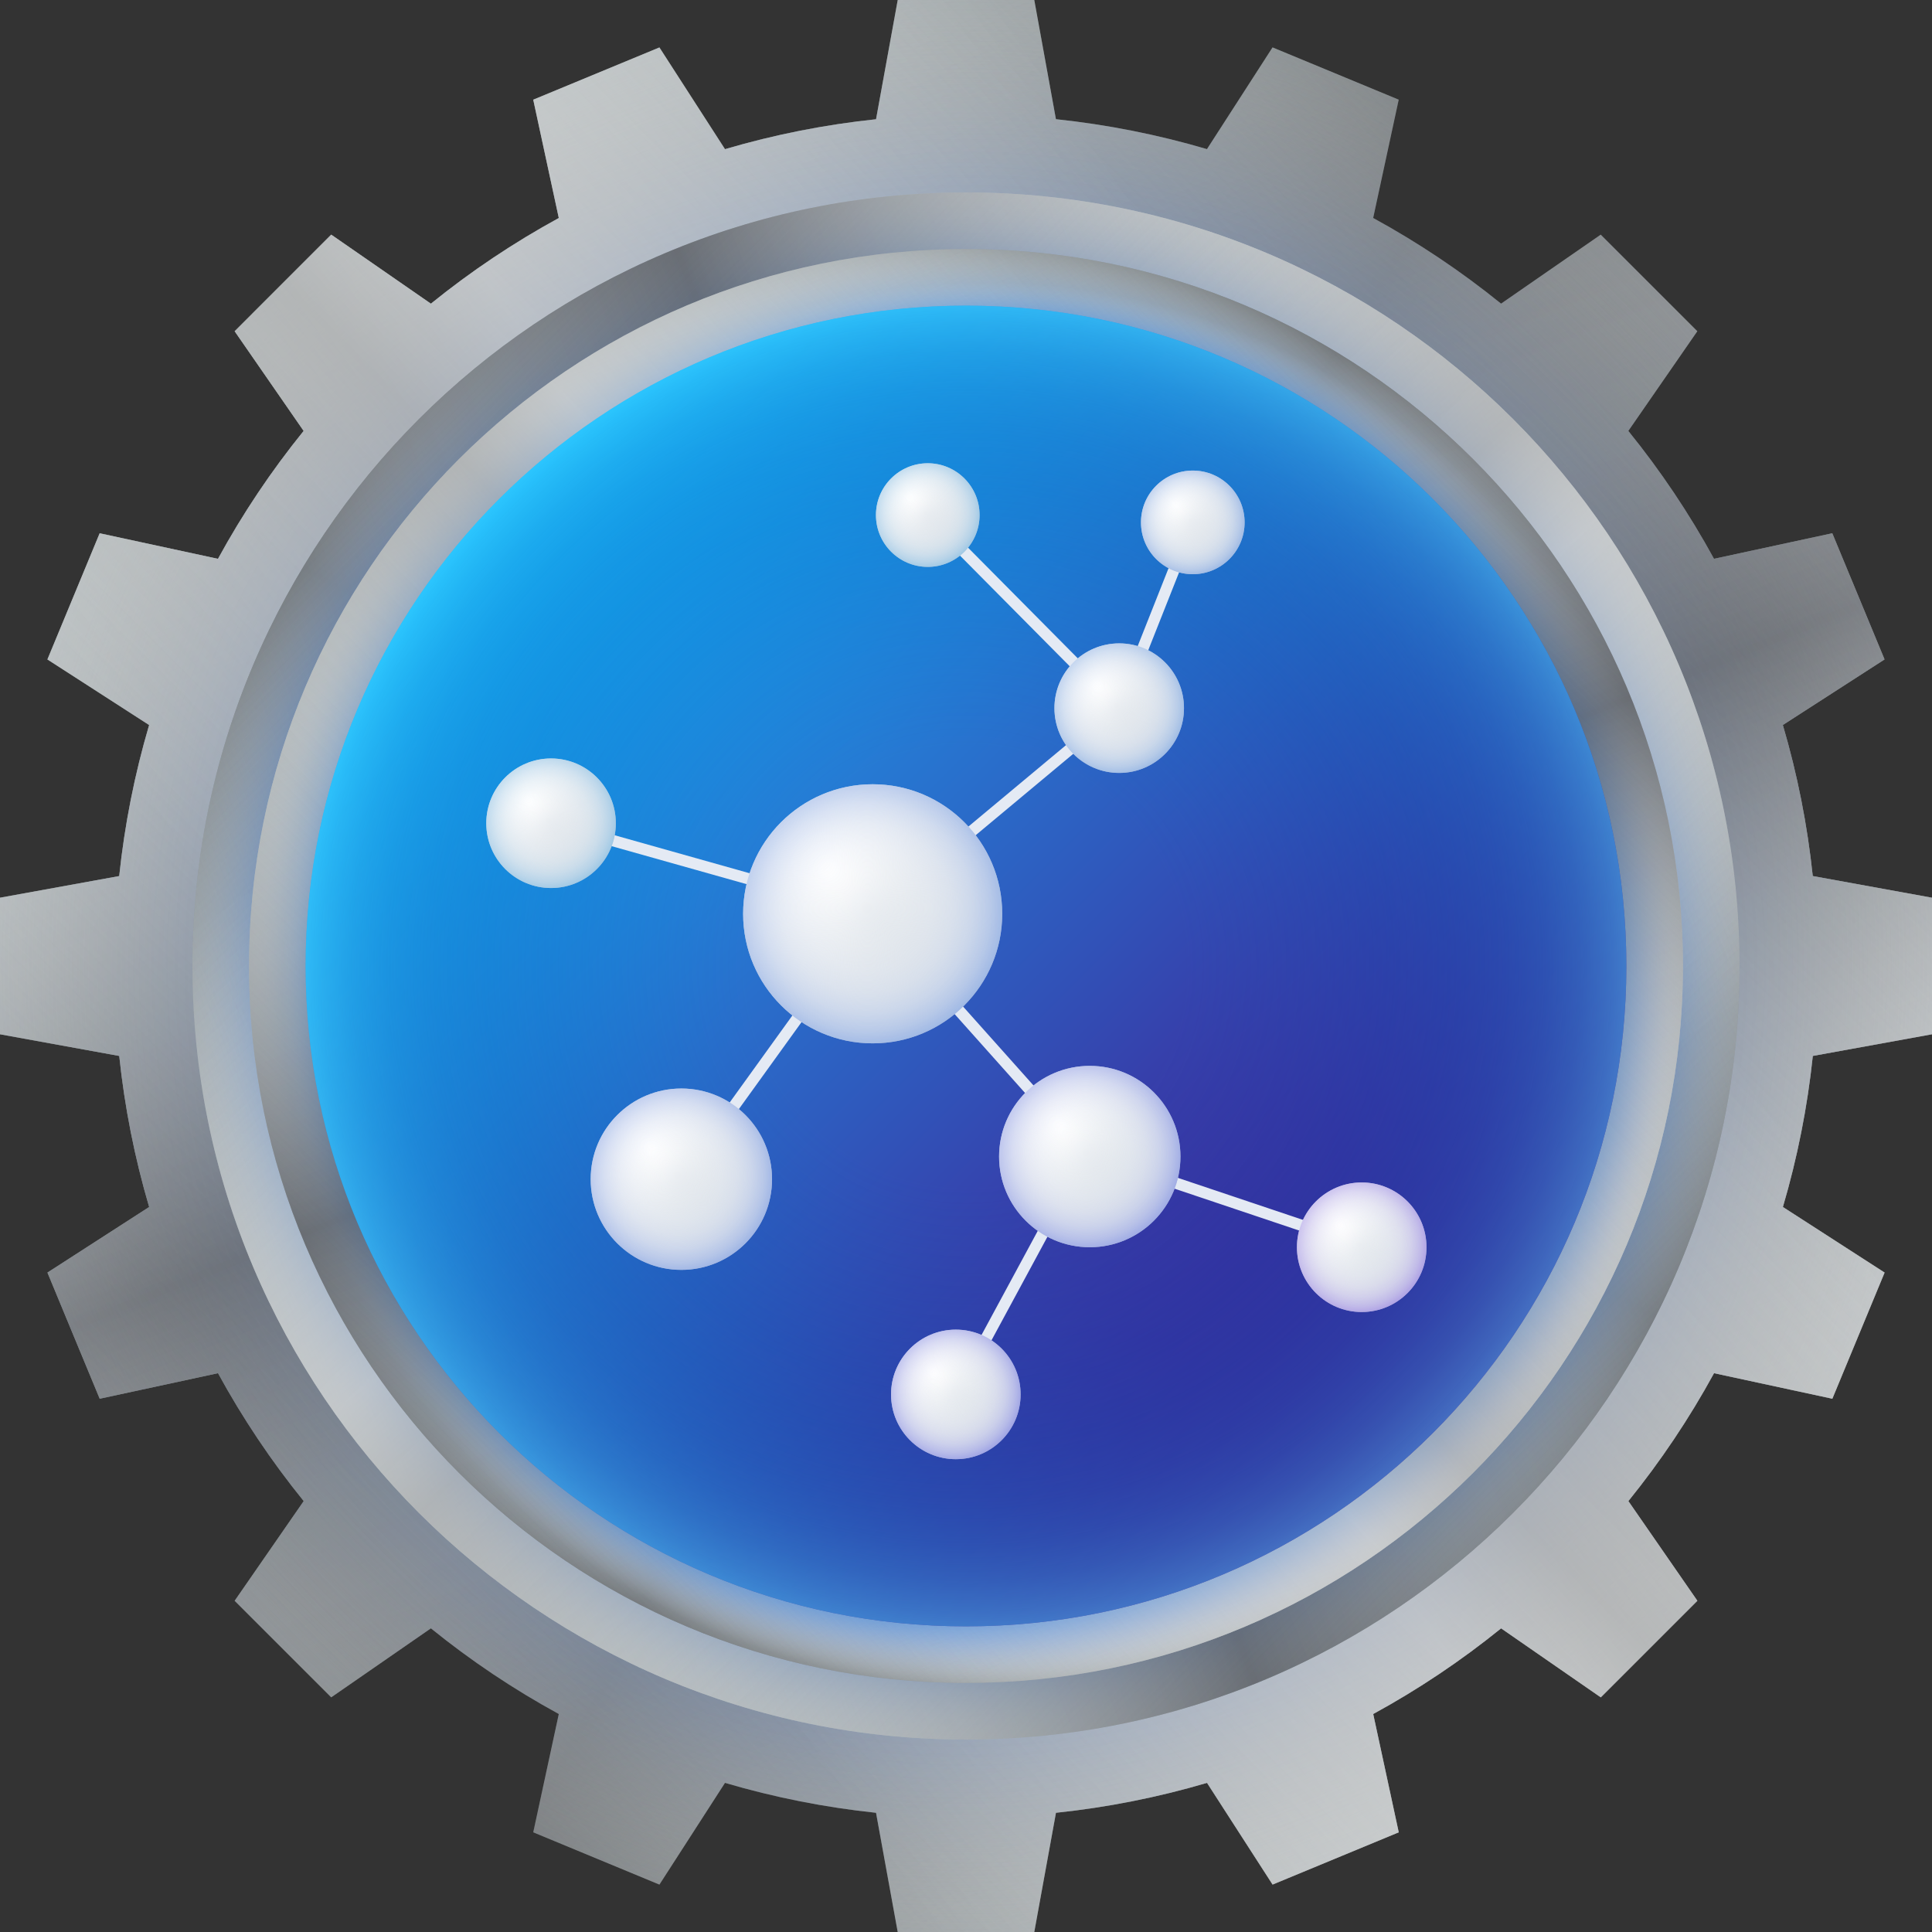 <svg xmlns="http://www.w3.org/2000/svg" xmlns:xlink="http://www.w3.org/1999/xlink" width="64" height="64"><rect width="100%" height="100%" fill="#333333" stroke="none"/><style>.B{clip-path:url(#E)}.C{clip-path:url(#T)}.D{clip-path:url(#M)}.E{clip-path:url(#b)}.F{clip-path:url(#g)}.G{clip-path:url(#k)}.H{clip-path:url(#AM)}.I{clip-path:url(#s)}.J{clip-path:url(#w)}.K{clip-path:url(#AA)}.L{clip-path:url(#AE)}.M{clip-path:url(#AI)}.N{clip-path:url(#o)}</style><defs><path id="A" d="M512 274.094v-36.19l-31.6-5.743a224.6 224.6 0 0 0-7.93-40.03l26.958-17.377-13.852-33.438-31.354 6.776a226 226 0 0 0-22.705-33.898l18.286-26.415-25.594-25.59L397.8 80.47a226.3 226.3 0 0 0-33.898-22.706l6.773-31.354-33.437-13.85-17.376 26.958a225 225 0 0 0-40.032-7.931L274.098 0h-36.193l-5.744 31.6a224.5 224.5 0 0 0-40.033 7.931l-17.376-26.96-33.438 13.85 6.776 31.354a226 226 0 0 0-33.9 22.706L87.776 62.185l-25.59 25.6L80.472 114.2a226 226 0 0 0-22.705 33.898l-31.355-6.776-13.85 33.438 26.96 17.377a224.7 224.7 0 0 0-7.93 40.03L0 237.902v36.19l31.6 5.744a224.7 224.7 0 0 0 7.93 40.032l-26.96 17.378 13.85 33.435 31.355-6.773a226 226 0 0 0 22.705 33.898L62.185 424.22l25.59 25.593 26.415-18.287a226 226 0 0 0 33.9 22.706l-6.776 31.354 33.438 13.852 17.377-26.958a225 225 0 0 0 40.03 7.93l5.744 31.6h36.192l5.744-31.6a224.6 224.6 0 0 0 40.03-7.93l17.378 26.957 33.436-13.852-6.772-31.354a226 226 0 0 0 33.897-22.706l26.414 18.286 25.593-25.593-18.286-26.412a226.5 226.5 0 0 0 22.706-33.9l31.354 6.772 13.853-33.435-26.958-17.377a225 225 0 0 0 7.93-40.032z"/><path id="B" d="M256 44.334c116.894 0 211.676 94.77 211.676 211.664S372.894 467.673 256 467.673 44.335 372.89 44.335 255.998 139.107 44.334 256 44.334"/><path id="C" d="M452.182 255.998c0 108.338-87.844 196.2-196.182 196.2s-196.18-87.853-196.18-196.2S147.66 59.832 256 59.832s196.182 87.83 196.182 196.166"/><path id="D" d="M256 80.5c-96.922 0-175.5 78.578-175.5 175.5S159.08 431.5 256 431.5 431.5 352.92 431.5 256 352.922 80.5 256 80.5"/></defs><clipPath id="E"><use xlink:href="#A"/></clipPath><linearGradient id="F" x1="480.818" x2="31.183" y1="380.617" y2="131.38" gradientUnits="userSpaceOnUse"><stop offset="0" stop-color="#bdc6c9"/><stop offset=".092" stop-color="#abb4b7"/><stop offset=".277" stop-color="#7d8588"/><stop offset=".483" stop-color="#444a4d"/><stop offset=".584" stop-color="#5e6669"/><stop offset=".772" stop-color="#899396"/><stop offset=".916" stop-color="#a3afb2"/><stop offset="1" stop-color="#adbabd"/></linearGradient><circle cx="256" cy="255.998" r="257" fill="url(#F)" class="B" transform="scale(.125)"/><radialGradient id="G" cx="256" cy="255.998" r="257" gradientTransform="translate(0 .001)" gradientUnits="userSpaceOnUse"><stop offset=".73" stop-color="#004ed4" stop-opacity=".4"/><stop offset=".784" stop-color="#437cde" stop-opacity=".32"/><stop offset=".842" stop-color="#83a8e7" stop-opacity=".234"/><stop offset=".894" stop-color="#b5caee" stop-opacity=".157"/><stop offset=".94" stop-color="#dae3f4" stop-opacity=".09"/><stop offset=".977" stop-color="#f0f2f7" stop-opacity=".035"/><stop offset="1" stop-color="#f8f8f8" stop-opacity="0"/></radialGradient><circle cx="256" cy="255.998" r="257" fill="url(#G)" class="B" transform="scale(.125)"/><linearGradient id="H" x1="352.299" x2="159.701" y1="494.346" y2="17.65" gradientUnits="userSpaceOnUse"><stop offset="0" stop-color="#fff" stop-opacity="0"/><stop offset=".5" stop-color="#4d5057" stop-opacity=".75"/><stop offset="1" stop-color="#fff" stop-opacity="0"/></linearGradient><circle cx="256" cy="255.998" r="257" fill="url(#H)" class="B" transform="scale(.125)"/><radialGradient id="I" cx="256" cy="255.998" r="257" gradientTransform="translate(0 .001)" gradientUnits="userSpaceOnUse"><stop offset=".8" stop-color="#6b6b6b" stop-opacity="0"/><stop offset=".826" stop-color="#848484" stop-opacity=".02"/><stop offset=".883" stop-color="#b5b5b5" stop-opacity=".066"/><stop offset=".933" stop-color="#dadada" stop-opacity=".107"/><stop offset=".974" stop-color="#f0f0f0" stop-opacity=".14"/><stop offset="1" stop-color="#f8f8f8" stop-opacity=".16"/></radialGradient><circle cx="256" cy="255.998" r="257" fill="url(#I)" class="B" transform="scale(.125)"/><linearGradient id="J" x1="74.274" x2="437.726" y1="437.724" y2="74.272" gradientUnits="userSpaceOnUse"><stop offset="0" stop-color="#fff" stop-opacity="0"/><stop offset=".5" stop-color="#828282" stop-opacity=".6"/><stop offset="1" stop-color="#fff" stop-opacity="0"/></linearGradient><circle cx="256" cy="255.998" r="257" fill="url(#J)" class="B" transform="scale(.125)"/><linearGradient id="K" x1="45.46" x2="466.539" y1="403.419" y2="108.576" gradientUnits="userSpaceOnUse"><stop offset=".2" stop-color="#fff" stop-opacity="0"/><stop offset=".5" stop-color="#fff" stop-opacity=".36"/><stop offset=".8" stop-color="#fff" stop-opacity="0"/></linearGradient><circle cx="256" cy="255.998" r="257" fill="url(#K)" class="B" transform="scale(.125)"/><defs><path id="L" d="M256 51C142.776 51 51 142.775 51 256s91.777 205 205 205 205-91.775 205-205S369.226 51 256 51"/></defs><clipPath id="M"><use xlink:href="#L"/></clipPath><linearGradient id="N" x1="358.64" x2="153.366" y1="70.842" y2="441.165" gradientUnits="userSpaceOnUse"><stop offset="0" stop-color="#bdc6c9"/><stop offset=".092" stop-color="#abb4b7"/><stop offset=".277" stop-color="#7d8588"/><stop offset=".483" stop-color="#444a4d"/><stop offset=".584" stop-color="#5e6669"/><stop offset=".772" stop-color="#899396"/><stop offset=".916" stop-color="#a3afb2"/><stop offset="1" stop-color="#adbabd"/></linearGradient><use xlink:href="#B" fill="url(#N)" class="D" transform="scale(.125)"/><radialGradient id="O" cx="255.997" cy="256.006" r="217.969" gradientTransform="matrix(0 -.971 .971 0 7.396 504.601)" gradientUnits="userSpaceOnUse"><stop offset=".86" stop-color="#0058d4" stop-opacity=".6"/><stop offset="1" stop-color="#f8f8f8" stop-opacity="0"/></radialGradient><use xlink:href="#B" fill="url(#O)" class="D" transform="scale(.125)"/><linearGradient id="P" x1="452.313" x2="59.7" y1="176.687" y2="335.314" gradientUnits="userSpaceOnUse"><stop offset="0" stop-color="#fff" stop-opacity="0"/><stop offset=".5" stop-color="#4d5057" stop-opacity=".75"/><stop offset="1" stop-color="#fff" stop-opacity="0"/></linearGradient><use xlink:href="#B" fill="url(#P)" class="D" transform="scale(.125)"/><linearGradient id="Q" x1="405.673" x2="106.333" y1="405.671" y2="106.331" gradientUnits="userSpaceOnUse"><stop offset="0" stop-color="#fff" stop-opacity="0"/><stop offset=".5" stop-color="#828282" stop-opacity=".6"/><stop offset="1" stop-color="#fff" stop-opacity="0"/></linearGradient><use xlink:href="#B" fill="url(#Q)" class="D" transform="scale(.125)"/><linearGradient id="R" x1="377.421" x2="134.588" y1="429.401" y2="82.599" gradientUnits="userSpaceOnUse"><stop offset=".2" stop-color="#fff" stop-opacity="0"/><stop offset=".5" stop-color="#fff" stop-opacity=".36"/><stop offset=".8" stop-color="#fff" stop-opacity="0"/></linearGradient><use xlink:href="#B" fill="url(#R)" class="D" transform="scale(.125)"/><defs><path id="S" d="M446 256c0-104.932-85.066-190-190-190S66 151.067 66 256s85.066 189.998 190 189.998S446 360.933 446 256"/></defs><clipPath id="T"><use xlink:href="#S"/></clipPath><linearGradient id="U" x1="427.61" x2="84.388" y1="351.133" y2="160.881" gradientUnits="userSpaceOnUse"><stop offset="0" stop-color="#bdc6c9"/><stop offset=".092" stop-color="#abb4b7"/><stop offset=".277" stop-color="#7d8588"/><stop offset=".483" stop-color="#444a4d"/><stop offset=".584" stop-color="#5e6669"/><stop offset=".772" stop-color="#899396"/><stop offset=".916" stop-color="#a3afb2"/><stop offset="1" stop-color="#adbabd"/></linearGradient><use xlink:href="#C" fill="url(#U)" class="C" transform="scale(.125)"/><radialGradient id="V" cx="260.891" cy="260.9" r="191.461" gradientTransform="translate(7.397 7.398)scale(.971)" gradientUnits="userSpaceOnUse"><stop offset=".88" stop-color="#0037d4"/><stop offset="1" stop-color="#f8f8f8" stop-opacity="0"/></radialGradient><path fill="url(#V)" d="M446.68 260.746c0 102.678-83.253 185.94-185.93 185.94S74.82 363.423 74.82 260.746 158.07 74.83 260.748 74.83s185.93 83.24 185.93 185.915z" class="C" transform="scale(.125)"/><radialGradient id="W" cx="256" cy="256" r="197.367" gradientTransform="translate(6.961 6.96)scale(.973)" gradientUnits="userSpaceOnUse"><stop offset=".88" stop-color="#0066d4"/><stop offset="1" stop-color="#f8f8f8" stop-opacity="0"/></radialGradient><path fill="url(#W)" d="M448 255.987C448 362.02 362.032 448 256 448S64 362.02 64 255.987 149.967 64 256 64s192 85.957 192 191.987" class="C" transform="scale(.125)"/><linearGradient id="X" x1="329.512" x2="182.495" y1="437.945" y2="74.067" gradientUnits="userSpaceOnUse"><stop offset="0" stop-color="#fff" stop-opacity="0"/><stop offset=".5" stop-color="#4d5057" stop-opacity=".75"/><stop offset="1" stop-color="#fff" stop-opacity="0"/></linearGradient><use xlink:href="#C" fill="url(#X)" class="C" transform="scale(.125)"/><linearGradient id="Y" x1="117.285" x2="394.718" y1="394.722" y2="117.289" gradientUnits="userSpaceOnUse"><stop offset="0" stop-color="#fff" stop-opacity="0"/><stop offset=".5" stop-color="#828282" stop-opacity=".6"/><stop offset="1" stop-color="#fff" stop-opacity="0"/></linearGradient><use xlink:href="#C" fill="url(#Y)" class="C" transform="scale(.125)"/><linearGradient id="Z" x1="95.291" x2="416.713" y1="368.536" y2="143.474" gradientUnits="userSpaceOnUse"><stop offset=".2" stop-color="#fff" stop-opacity="0"/><stop offset=".5" stop-color="#fff" stop-opacity=".36"/><stop offset=".8" stop-color="#fff" stop-opacity="0"/></linearGradient><use xlink:href="#C" fill="url(#Z)" class="C" transform="scale(.125)"/><defs><path id="a" d="M256 81c-96.646 0-175 78.355-175 175s78.355 175 175 175 175-78.355 175-175S352.646 81 256 81"/></defs><clipPath id="b"><use xlink:href="#a"/></clipPath><linearGradient id="c" x1="131.906" x2="380.096" y1="131.904" y2="380.094" gradientUnits="userSpaceOnUse"><stop offset="0" stop-color="#14b9ff"/><stop offset="1" stop-color="#48007f"/></linearGradient><use xlink:href="#D" fill="url(#c)" class="E" transform="scale(.125)"/><radialGradient id="d" cx="256" cy="255.998" r="175.5" gradientTransform="translate(0 .001)" gradientUnits="userSpaceOnUse"><stop offset=".33" stop-color="#006cc2" stop-opacity="0"/><stop offset=".628" stop-color="#016ec3" stop-opacity=".232"/><stop offset=".736" stop-color="#0575c7" stop-opacity=".315"/><stop offset=".813" stop-color="#0d80ce" stop-opacity=".374"/><stop offset=".874" stop-color="#1791d8" stop-opacity=".422"/><stop offset=".927" stop-color="#25a7e4" stop-opacity=".464"/><stop offset=".974" stop-color="#36c2f4" stop-opacity=".5"/><stop offset="1" stop-color="#42d5ff" stop-opacity=".52"/></radialGradient><use xlink:href="#D" fill="url(#d)" class="E" transform="scale(.125)"/><radialGradient id="e" cx="202" cy="192.998" r="127" gradientTransform="translate(0 .001)" gradientUnits="userSpaceOnUse"><stop offset="0" stop-color="#e1ffff" stop-opacity=".5"/><stop offset=".093" stop-color="#d9f9fd" stop-opacity=".453"/><stop offset=".239" stop-color="#c3e7f6" stop-opacity=".38"/><stop offset=".42" stop-color="#9ecaec" stop-opacity=".3"/><stop offset=".628" stop-color="#6ca2de" stop-opacity=".186"/><stop offset=".855" stop-color="#2c6fcc" stop-opacity=".072"/><stop offset="1" stop-color="#004cbf" stop-opacity="0"/></radialGradient><g class="E"><path fill="url(#e)" d="M202 66c-70.134 0-127 56.867-127 127s56.867 127 127 127c70.13 0 127-56.87 127-127S272.13 66 202 66" transform="scale(.125)"/><path fill="#191919" d="M32 8.375C18.953 8.375 8.375 18.953 8.375 32S18.953 55.625 32 55.625 55.625 45.048 55.625 32 45.048 8.375 32 8.375m0 45.185c-11.907 0-21.56-9.653-21.56-21.56S20.092 10.44 32 10.44 53.56 20.093 53.56 32 43.907 53.56 32 53.56" opacity=".3"/></g><path fill="none" stroke="#e4eaf4" stroke-miterlimit="10" stroke-width=".375" d="m28.908 30.27 8.167-6.812m0 0-6.342-6.396m6.342 6.396 2.438-6.154M28.908 30.27l-10.654-3m10.654 3-6.337 8.792m6.337-8.792 7.075 7.925m0 .001 9.042 3.038m-9.042-3.038-4.32 7.996"/><defs><circle id="f" cx="231.267" cy="242.166" r="34.333"/></defs><clipPath id="g"><use xlink:href="#f"/></clipPath><radialGradient id="h" cx="219.436" cy="230.335" r="51.497" gradientUnits="userSpaceOnUse"><stop offset="0" stop-color="#fff"/><stop offset="1" stop-color="#b8c4d1"/></radialGradient><circle cx="219.436" cy="230.335" r="51.498" fill="url(#h)" class="F" transform="scale(.125)"/><radialGradient id="i" cx="228.484" cy="237.666" r="34.647" gradientTransform="translate(-12.968 -11.834)scale(1.063)" gradientUnits="userSpaceOnUse"><stop offset="0" stop-color="#fff" stop-opacity="0"/><stop offset=".265" stop-color="#fcfdfe" stop-opacity=".212"/><stop offset=".449" stop-color="#f3f6fd" stop-opacity=".36"/><stop offset=".609" stop-color="#e4ebf9" stop-opacity=".487"/><stop offset=".755" stop-color="#cedbf5" stop-opacity=".604"/><stop offset=".89" stop-color="#b2c7ef" stop-opacity=".712"/><stop offset="1" stop-color="#95b2e9" stop-opacity=".8"/></radialGradient><circle cx="229.934" cy="240.833" r="36.833" fill="url(#i)" class="F" transform="scale(.125)"/><defs><circle id="j" cx="180.568" cy="312.5" r="24.033"/></defs><clipPath id="k"><use xlink:href="#j"/></clipPath><radialGradient id="l" cx="172.285" cy="304.218" r="36.048" gradientUnits="userSpaceOnUse"><stop offset="0" stop-color="#fff"/><stop offset="1" stop-color="#b8c4d1"/></radialGradient><circle cx="172.285" cy="304.219" r="36.048" fill="url(#l)" class="G" transform="scale(.125)"/><radialGradient id="m" cx="181.17" cy="304.201" r="24.252" gradientTransform="translate(-12.968 -11.834)scale(1.063)" gradientUnits="userSpaceOnUse"><stop offset="0" stop-color="#fff" stop-opacity="0"/><stop offset=".265" stop-color="#fcfdfe" stop-opacity=".212"/><stop offset=".449" stop-color="#f3f6fd" stop-opacity=".36"/><stop offset=".609" stop-color="#e4eaf9" stop-opacity=".487"/><stop offset=".755" stop-color="#ced9f5" stop-opacity=".604"/><stop offset=".89" stop-color="#b2c4ef" stop-opacity=".712"/><stop offset="1" stop-color="#95aee9" stop-opacity=".8"/></radialGradient><circle cx="179.634" cy="311.566" r="25.783" fill="url(#m)" class="G" transform="scale(.125)"/><defs><circle id="n" cx="288.801" cy="306.5" r="24.033"/></defs><clipPath id="o"><use xlink:href="#n"/></clipPath><radialGradient id="p" cx="280.519" cy="298.218" r="36.048" gradientUnits="userSpaceOnUse"><stop offset="0" stop-color="#fff"/><stop offset="1" stop-color="#b8c4d1"/></radialGradient><circle cx="280.519" cy="298.219" r="36.048" fill="url(#p)" class="N" transform="scale(.125)"/><radialGradient id="q" cx="282.978" cy="298.557" r="24.253" gradientTransform="translate(-12.968 -11.834)scale(1.063)" gradientUnits="userSpaceOnUse"><stop offset="0" stop-color="#fff" stop-opacity="0"/><stop offset=".265" stop-color="#fcfdfe" stop-opacity=".212"/><stop offset=".449" stop-color="#f3f5fd" stop-opacity=".36"/><stop offset=".609" stop-color="#e4e7f9" stop-opacity=".487"/><stop offset=".755" stop-color="#ced4f5" stop-opacity=".604"/><stop offset=".89" stop-color="#b2bbef" stop-opacity=".712"/><stop offset="1" stop-color="#95a2e9" stop-opacity=".8"/></radialGradient><circle cx="287.867" cy="305.566" r="25.783" fill="url(#q)" class="N" transform="scale(.125)"/><defs><circle id="r" cx="146.035" cy="218.167" r="17.167"/></defs><clipPath id="s"><use xlink:href="#r"/></clipPath><radialGradient id="t" cx="140.119" cy="212.251" r="25.749" gradientUnits="userSpaceOnUse"><stop offset="0" stop-color="#fff"/><stop offset="1" stop-color="#b8c4d1"/></radialGradient><circle cx="140.119" cy="212.252" r="25.749" fill="url(#t)" class="I" transform="scale(.125)"/><radialGradient id="u" cx="148.938" cy="215.719" r="17.323" gradientTransform="translate(-12.968 -11.834)scale(1.063)" gradientUnits="userSpaceOnUse"><stop offset="0" stop-color="#fff" stop-opacity="0"/><stop offset=".265" stop-color="#fcfefe" stop-opacity=".212"/><stop offset=".449" stop-color="#f3f9fd" stop-opacity=".36"/><stop offset=".609" stop-color="#e4f1f9" stop-opacity=".487"/><stop offset=".755" stop-color="#cee5f5" stop-opacity=".604"/><stop offset=".89" stop-color="#b2d6ef" stop-opacity=".712"/><stop offset="1" stop-color="#95c7e9" stop-opacity=".8"/></radialGradient><circle cx="145.368" cy="217.5" r="18.416" fill="url(#u)" class="I" transform="scale(.125)"/><defs><circle id="v" cx="296.603" cy="187.667" r="17.167"/></defs><clipPath id="w"><use xlink:href="#v"/></clipPath><radialGradient id="x" cx="290.687" cy="181.751" r="25.749" gradientUnits="userSpaceOnUse"><stop offset="0" stop-color="#fff"/><stop offset="1" stop-color="#b8c4d1"/></radialGradient><circle cx="290.687" cy="181.751" r="25.749" fill="url(#x)" class="J" transform="scale(.125)"/><radialGradient id="y" cx="290.568" cy="187.029" r="17.323" gradientTransform="translate(-12.968 -11.834)scale(1.063)" gradientUnits="userSpaceOnUse"><stop offset="0" stop-color="#fff" stop-opacity="0"/><stop offset=".265" stop-color="#fcfdfe" stop-opacity=".212"/><stop offset=".449" stop-color="#f3f7fd" stop-opacity=".36"/><stop offset=".609" stop-color="#e4ecf9" stop-opacity=".487"/><stop offset=".755" stop-color="#cedef5" stop-opacity=".604"/><stop offset=".89" stop-color="#b2cbef" stop-opacity=".712"/><stop offset="1" stop-color="#95b7e9" stop-opacity=".8"/></radialGradient><circle cx="295.936" cy="187" r="18.416" fill="url(#y)" class="J" transform="scale(.125)"/><defs><circle id="z" cx="253.304" cy="369.533" r="17.167"/></defs><clipPath id="AA"><use xlink:href="#z"/></clipPath><radialGradient id="AB" cx="247.388" cy="363.618" r="25.749" gradientUnits="userSpaceOnUse"><stop offset="0" stop-color="#fff"/><stop offset="1" stop-color="#b8c4d1"/></radialGradient><circle cx="247.388" cy="363.619" r="25.749" fill="url(#AB)" class="K" transform="scale(.125)"/><radialGradient id="AC" cx="249.839" cy="358.1" r="17.323" gradientTransform="translate(-12.968 -11.834)scale(1.063)" gradientUnits="userSpaceOnUse"><stop offset="0" stop-color="#fff" stop-opacity="0"/><stop offset=".265" stop-color="#fcfcfe" stop-opacity=".212"/><stop offset=".449" stop-color="#f3f3fd" stop-opacity=".36"/><stop offset=".609" stop-color="#e4e4f9" stop-opacity=".487"/><stop offset=".755" stop-color="#cecff5" stop-opacity=".604"/><stop offset=".89" stop-color="#b2b4ef" stop-opacity=".712"/><stop offset="1" stop-color="#9598e9" stop-opacity=".8"/></radialGradient><circle cx="252.637" cy="368.867" r="18.416" fill="url(#AC)" class="K" transform="scale(.125)"/><defs><circle id="AD" cx="360.868" cy="330.533" r="17.167"/></defs><clipPath id="AE"><use xlink:href="#AD"/></clipPath><radialGradient id="AF" cx="354.952" cy="324.618" r="25.749" gradientUnits="userSpaceOnUse"><stop offset="0" stop-color="#fff"/><stop offset="1" stop-color="#b8c4d1"/></radialGradient><circle cx="354.952" cy="324.619" r="25.749" fill="url(#AF)" class="L" transform="scale(.125)"/><radialGradient id="AG" cx="351.019" cy="321.415" r="17.322" gradientTransform="translate(-12.968 -11.834)scale(1.063)" gradientUnits="userSpaceOnUse"><stop offset="0" stop-color="#fff" stop-opacity="0"/><stop offset=".265" stop-color="#fdfcfe" stop-opacity=".212"/><stop offset=".449" stop-color="#f5f3fd" stop-opacity=".36"/><stop offset=".609" stop-color="#e9e4f9" stop-opacity=".487"/><stop offset=".755" stop-color="#d7cef5" stop-opacity=".604"/><stop offset=".89" stop-color="#c0b2ef" stop-opacity=".712"/><stop offset="1" stop-color="#a995e9" stop-opacity=".8"/></radialGradient><circle cx="360.201" cy="329.867" r="18.416" fill="url(#AG)" class="L" transform="scale(.125)"/><defs><circle id="AH" cx="245.867" cy="136.5" r="13.733"/></defs><clipPath id="AI"><use xlink:href="#AH"/></clipPath><radialGradient id="AJ" cx="241.135" cy="131.768" r="20.599" gradientUnits="userSpaceOnUse"><stop offset="0" stop-color="#fff"/><stop offset="1" stop-color="#b8c4d1"/></radialGradient><circle cx="241.135" cy="131.768" r="20.599" fill="url(#AJ)" class="M" transform="scale(.125)"/><radialGradient id="AK" cx="242.97" cy="139.026" r="13.859" gradientTransform="translate(-12.968 -11.834)scale(1.063)" gradientUnits="userSpaceOnUse"><stop offset="0" stop-color="#fff" stop-opacity="0"/><stop offset=".265" stop-color="#fcfefe" stop-opacity=".212"/><stop offset=".449" stop-color="#f3f9fd" stop-opacity=".36"/><stop offset=".609" stop-color="#e4f1f9" stop-opacity=".487"/><stop offset=".755" stop-color="#cee5f5" stop-opacity=".604"/><stop offset=".89" stop-color="#b2d6ef" stop-opacity=".712"/><stop offset="1" stop-color="#95c7e9" stop-opacity=".8"/></radialGradient><circle cx="245.334" cy="135.967" r="14.733" fill="url(#AK)" class="M" transform="scale(.125)"/><defs><circle id="AL" cx="316.102" cy="138.438" r="13.733"/></defs><clipPath id="AM"><use xlink:href="#AL"/></clipPath><radialGradient id="AN" cx="311.369" cy="133.706" r="20.599" gradientUnits="userSpaceOnUse"><stop offset="0" stop-color="#fff"/><stop offset="1" stop-color="#b8c4d1"/></radialGradient><circle cx="311.369" cy="133.707" r="20.599" fill="url(#AN)" class="H" transform="scale(.125)"/><radialGradient id="AO" cx="309.035" cy="140.85" r="13.859" gradientTransform="translate(-12.968 -11.834)scale(1.063)" gradientUnits="userSpaceOnUse"><stop offset="0" stop-color="#fff" stop-opacity="0"/><stop offset=".265" stop-color="#fcfdfe" stop-opacity=".212"/><stop offset=".449" stop-color="#f3f7fd" stop-opacity=".36"/><stop offset=".609" stop-color="#e4ecf9" stop-opacity=".487"/><stop offset=".755" stop-color="#ceddf5" stop-opacity=".604"/><stop offset=".89" stop-color="#b2c9ef" stop-opacity=".712"/><stop offset="1" stop-color="#95b5e9" stop-opacity=".8"/></radialGradient><circle cx="315.568" cy="137.905" r="14.733" fill="url(#AO)" class="H" transform="scale(.125)"/></svg>